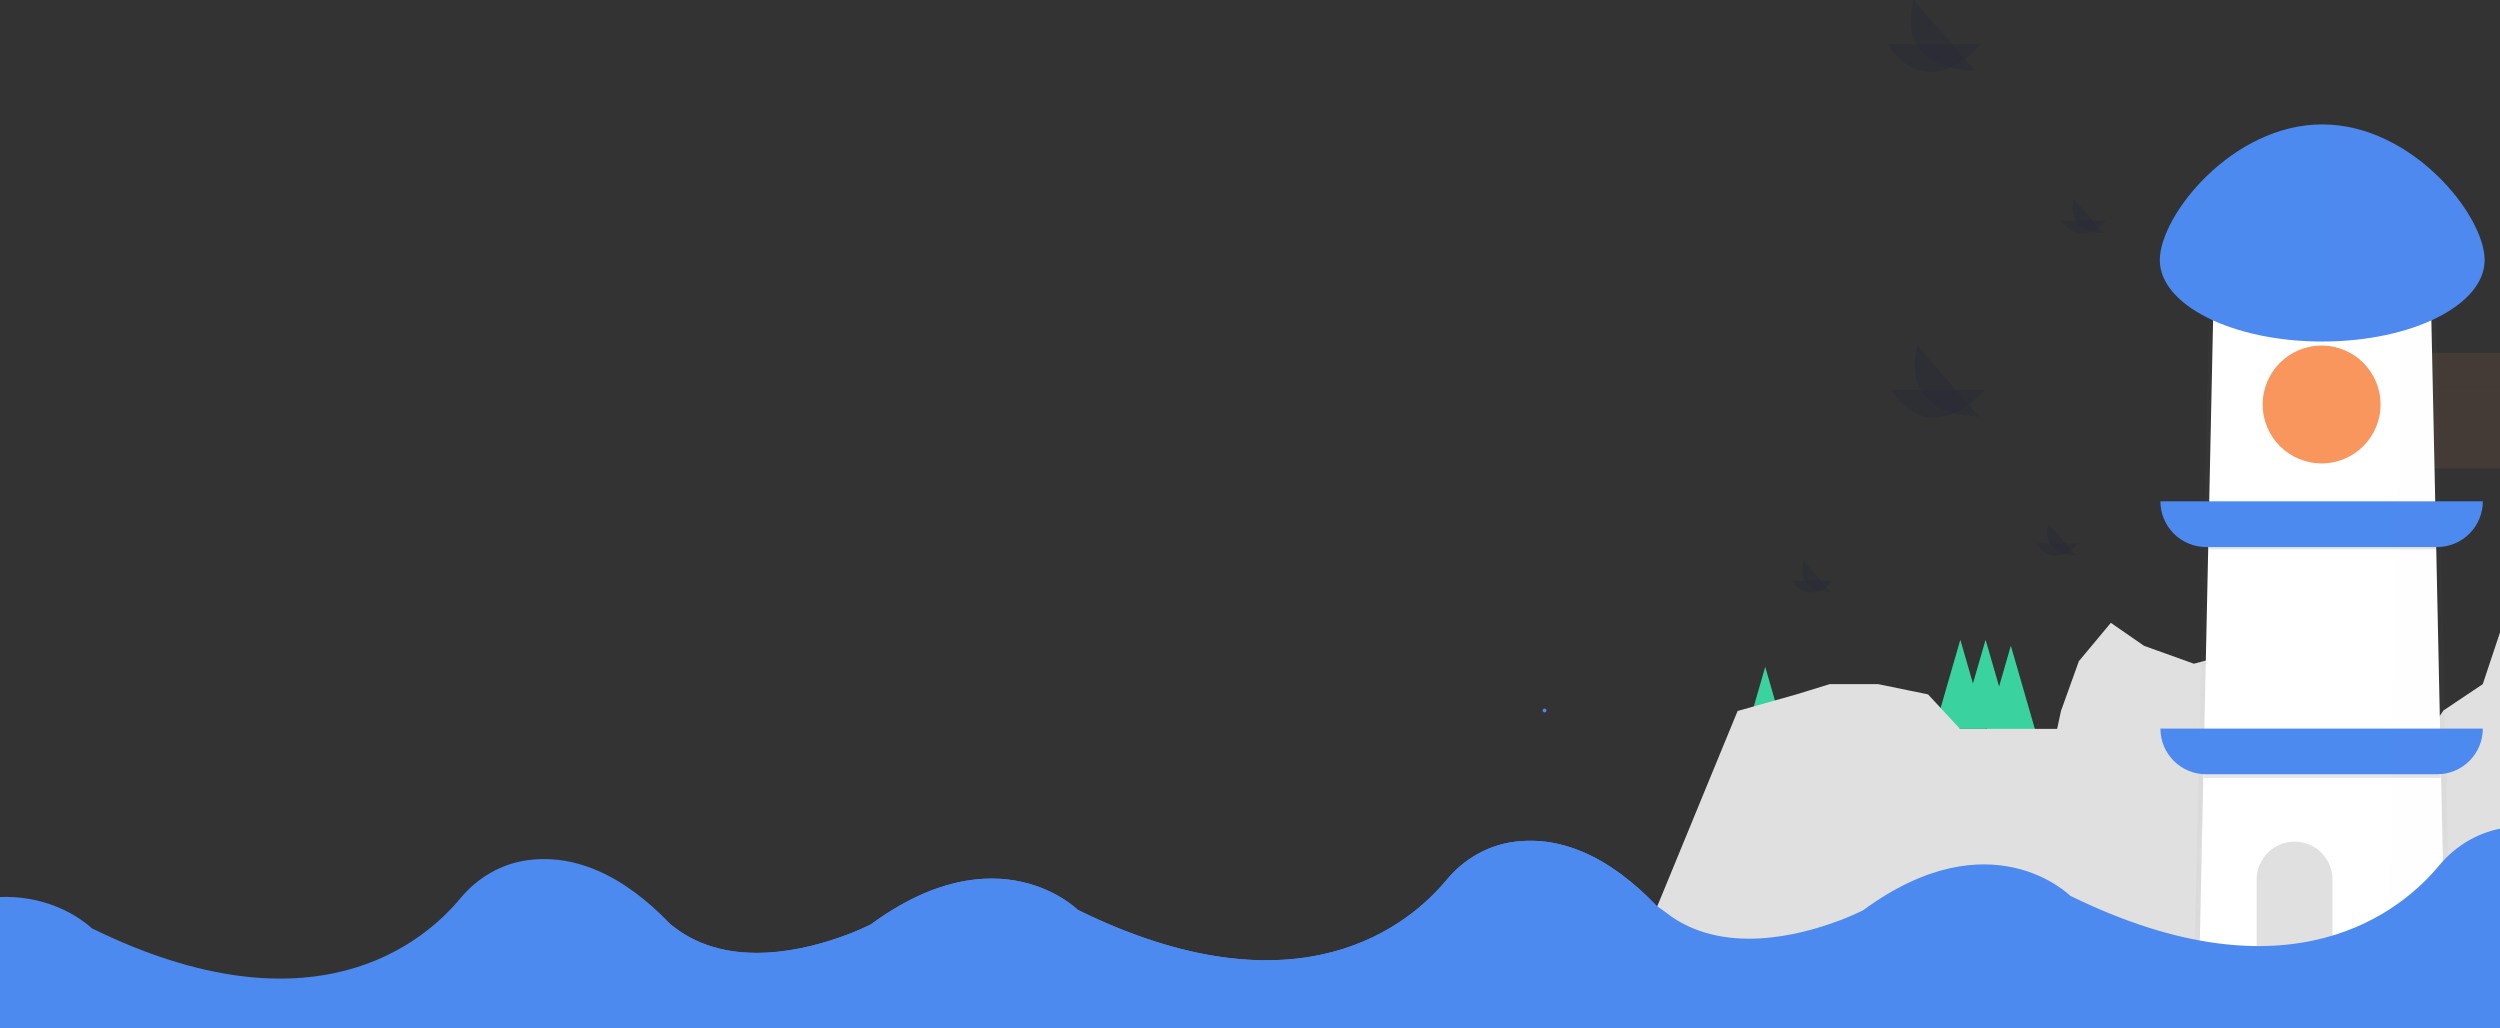 <svg width="1909" height="785" viewBox="0 0 1909 785" fill="none" xmlns="http://www.w3.org/2000/svg">
<rect x="0" y="0" width="1909" height="785" fill="#333333" stroke="none"/>
<g clip-path="url(#clip0)">
<path d="M1535.49 493.085L1525.69 527.009L1515.89 560.932H1535.49H1555.08L1545.28 527.009L1535.49 493.085Z" fill="#3AD29F"/>
<path d="M1516.19 488.49L1506.4 522.413L1496.6 556.346H1516.19H1535.79L1525.99 522.413L1516.19 488.49Z" fill="#3AD29F"/>
<path d="M1496.91 488.49L1487.11 522.413L1477.31 556.346H1496.91H1516.5L1506.7 522.413L1496.91 488.49Z" fill="#3AD29F"/>
<path d="M1347.93 509.203L1338.13 543.126L1328.33 577.06H1347.93H1367.52L1357.72 543.126L1347.93 509.203Z" fill="#3AD29F"/>
<path d="M2092 784.873L2054.91 610.232L2027.59 574.133L2000.26 527.301L1949.51 497.056L1911.45 475.592L1895.83 522.423L1865.83 542.502L1847.03 570.23L1817.75 560.473L1780.67 530.228L1752.36 522.423L1712.35 497.056L1675.26 506.813L1637.2 493.154L1611.83 475.592L1587.43 504.861L1573.76 542.912L1570.84 556.571H1535.7H1496.66L1472.26 530.228L1434.2 522.423H1397.11L1371.74 530.228L1326.84 542.912L1227.3 784.873H2092Z" fill="#E0E0E0"/>
<g opacity="0.3">
<path opacity="0.3" d="M1813.93 269.427H1935.18C1943.3 269.427 1949.88 276.005 1949.88 284.12C1949.88 292.235 1943.3 298.813 1935.18 298.813H1813.93C1805.81 298.813 1799.23 292.235 1799.23 284.12C1799.23 276.005 1805.81 269.427 1813.93 269.427Z" fill="#F9965D"/>
<path opacity="0.3" d="M1850.67 298.813H1971.93C1980.04 298.813 1986.62 305.392 1986.62 313.507C1986.62 321.622 1980.04 328.2 1971.93 328.2H1850.67C1842.56 328.2 1835.98 321.622 1835.98 313.507C1835.98 305.392 1842.56 298.813 1850.67 298.813Z" fill="#F9965D"/>
<path opacity="0.3" d="M1813.93 328.2H1935.18C1943.3 328.2 1949.88 334.779 1949.88 342.893C1949.88 351.008 1943.3 357.587 1935.18 357.587H1813.93C1805.81 357.587 1799.23 351.008 1799.23 342.893C1799.23 334.779 1805.81 328.2 1813.93 328.2Z" fill="#F9965D"/>
</g>
<g opacity="0.5">
<path opacity="0.5" d="M1675.26 751.028H1871.43L1859.95 234.938H1686.75L1675.26 751.028Z" fill="url(#paint0_linear)"/>
</g>
<path d="M1679.09 751.028H1867.4L1856.38 234.938H1690.12L1679.09 751.028Z" fill="white"/>
<g opacity="0.05">
<path opacity="0.05" d="M1822.39 751.028H1867.4L1856.38 234.938H1833.42L1822.39 751.028Z" fill="black"/>
</g>
<path d="M1895.88 556.346H1649.69C1649.69 565.602 1653.37 574.479 1659.92 581.024C1666.47 587.569 1675.34 591.245 1684.6 591.245H1860.97C1870.23 591.245 1879.11 587.569 1885.66 581.024C1892.2 574.479 1895.88 565.602 1895.88 556.346Z" fill="#4D8AF0"/>
<path d="M1895.88 382.817H1649.69C1649.69 392.073 1653.37 400.95 1659.92 407.494C1666.47 414.039 1675.34 417.716 1684.6 417.716H1860.97C1870.23 417.716 1879.11 414.039 1885.66 407.494C1892.2 400.95 1895.88 392.073 1895.88 382.817Z" fill="#4D8AF0"/>
<path d="M1772.79 353.86C1747.93 353.86 1727.78 333.714 1727.78 308.863C1727.78 284.012 1747.93 263.866 1772.79 263.866C1797.65 263.866 1817.8 284.012 1817.8 308.863C1817.8 333.714 1797.65 353.86 1772.79 353.86Z" fill="#F9965D"/>
<path opacity="0.1" d="M1682.77 591.236H1863.73V593.987H1682.77V591.236Z" fill="black"/>
<path opacity="0.1" d="M1686.44 417.677H1860.97V419.511H1686.44V417.677Z" fill="black"/>
<path d="M1723.18 751.028H1781.06V671.59C1781.06 663.918 1778.01 656.56 1772.58 651.135C1767.16 645.71 1759.8 642.662 1752.12 642.662C1744.45 642.665 1737.09 645.714 1731.66 651.138C1726.24 656.563 1723.19 663.919 1723.18 671.59V751.028Z" fill="#E0E0E0"/>
<path d="M1229.9 785H2091.55C2091.55 785 2035.92 657.19 1951.6 634.574C1939.44 631.246 1926.75 630.347 1914.25 631.93C1893.91 634.515 1875.51 645.179 1862.44 660.975C1834.8 694.381 1750.16 767.175 1580.8 683.991C1580.8 683.991 1520.17 623.383 1422.8 695.006C1416.77 698.005 1410.58 700.675 1404.26 703.006C1374.38 714.295 1314.63 730.022 1272.14 696.84C1213.36 650.926 1229.9 785 1229.9 785Z" fill="#4D8AF0"/>
<g opacity="0.3">
<path opacity="0.3" d="M1400.15 443.152H1368C1368 443.152 1380.11 464.577 1400.15 443.152Z" fill="#030B44"/>
<path opacity="0.3" d="M1398.21 452.265L1377.13 428C1377.13 428 1368.89 451.191 1398.21 452.265Z" fill="#030B44"/>
</g>
<g opacity="0.3">
<path opacity="0.3" d="M1587.23 414.926H1555.08C1555.08 414.926 1567.19 436.351 1587.23 414.926Z" fill="#030B44"/>
<path opacity="0.3" d="M1585.29 424.038L1564.22 399.774C1564.22 399.774 1555.97 422.965 1585.29 424.038Z" fill="#030B44"/>
</g>
<g opacity="0.3">
<path opacity="0.3" d="M1608.48 168.254H1574C1574 168.254 1586.99 191.28 1608.48 168.254Z" fill="#030B44"/>
<path opacity="0.3" d="M1606.4 178.04L1583.79 152C1583.79 152 1574.95 176.879 1606.4 178.04Z" fill="#030B44"/>
</g>
<g opacity="0.05">
<path opacity="0.05" d="M1865.83 591.099C1864.85 591.187 1863.83 591.236 1862.81 591.236H1827.68L1828.42 556.346H1865.06L1865.83 591.099Z" fill="black"/>
</g>
<g opacity="0.05">
<path opacity="0.05" d="M1830.26 382.788H1859.54L1860.29 417.677H1829.51L1830.26 382.788Z" fill="black"/>
</g>
<path d="M1179.41 543.965C1179.03 543.965 1178.65 543.811 1178.38 543.537C1178.11 543.262 1177.95 542.89 1177.95 542.502C1177.95 542.114 1178.11 541.742 1178.38 541.467C1178.65 541.193 1179.03 541.039 1179.41 541.039C1179.8 541.039 1180.18 541.193 1180.45 541.467C1180.72 541.742 1180.88 542.114 1180.88 542.502C1180.88 542.89 1180.72 543.262 1180.45 543.537C1180.18 543.811 1179.8 543.965 1179.41 543.965Z" fill="#4D8AF0"/>
<path d="M1649.23 198.624C1649.23 232.957 1704.76 260.783 1773.25 260.783C1841.74 260.783 1897.27 232.957 1897.27 198.624C1897.27 164.291 1841.74 95 1773.25 95C1704.76 95 1649.23 164.301 1649.23 198.624Z" fill="#4D8AF0"/>
<g opacity="0.05">
<path opacity="0.05" d="M1897.99 198.624C1897.99 232.957 1842.47 260.783 1773.97 260.783V95C1842.47 95 1897.99 164.301 1897.99 198.624Z" fill="black"/>
</g>
<g opacity="0.3">
<path opacity="0.3" d="M1515.66 297.774H1444C1444 297.774 1471 345.532 1515.66 297.774Z" fill="#030B44"/>
<path opacity="0.3" d="M1511.33 318.087L1464.34 264C1464.34 264 1445.98 315.695 1511.33 318.087Z" fill="#030B44"/>
</g>
</g>
<path d="M-280.854 809.829H580.795C580.795 809.829 525.165 682.019 440.842 659.403C428.687 656.075 415.994 655.176 403.492 656.759C383.152 659.344 364.756 670.008 351.687 685.804C324.048 719.21 239.403 792.004 70.044 708.82C70.044 708.82 9.417 648.212 -87.955 719.835C-93.987 722.834 -100.178 725.504 -106.498 727.835C-136.373 739.124 -196.131 754.851 -238.615 721.669C-297.397 675.755 -280.854 809.829 -280.854 809.829Z" fill="#4D8AF0"/>
<path d="M472.146 795.829H1333.79C1333.79 795.829 1278.16 668.019 1193.84 645.403C1181.69 642.075 1168.99 641.176 1156.49 642.759C1136.15 645.344 1117.76 656.008 1104.69 671.804C1077.05 705.21 992.403 778.004 823.044 694.82C823.044 694.82 762.417 634.212 665.045 705.835C659.012 708.834 652.822 711.504 646.502 713.835C616.627 725.124 556.869 740.851 514.385 707.669C455.603 661.755 472.146 795.829 472.146 795.829Z" fill="#4D8AF0"/>
<path d="M472.146 795.829H1333.79C1333.79 795.829 1278.16 668.019 1193.84 645.403C1181.69 642.075 1168.99 641.176 1156.49 642.759C1136.15 645.344 1117.76 656.008 1104.69 671.804C1077.05 705.21 992.403 778.004 823.044 694.82C823.044 694.82 762.417 634.212 665.045 705.835C659.012 708.834 652.822 711.504 646.502 713.835C616.627 725.124 556.869 740.851 514.385 707.669C455.603 661.755 472.146 795.829 472.146 795.829Z" fill="#4D8AF0"/>
<g opacity="0.3">
<path opacity="0.3" d="M1512.66 33.774H1441C1441 33.774 1468 81.532 1512.66 33.774Z" fill="#030B44"/>
<path opacity="0.3" d="M1508.33 54.087L1461.34 0C1461.34 0 1442.98 51.695 1508.33 54.087Z" fill="#030B44"/>
</g>
<defs>
<linearGradient id="paint0_linear" x1="1773.35" y1="751.028" x2="1773.35" y2="234.938" gradientUnits="userSpaceOnUse">
<stop stop-color="#808080" stop-opacity="0.25"/>
<stop offset="0.54" stop-color="#808080" stop-opacity="0.12"/>
<stop offset="1" stop-color="#808080" stop-opacity="0.1"/>
</linearGradient>
<clipPath id="clip0">
<rect width="914" height="690" fill="white" transform="matrix(-1 0 0 1 2092 95)"/>
</clipPath>
</defs>
</svg>

